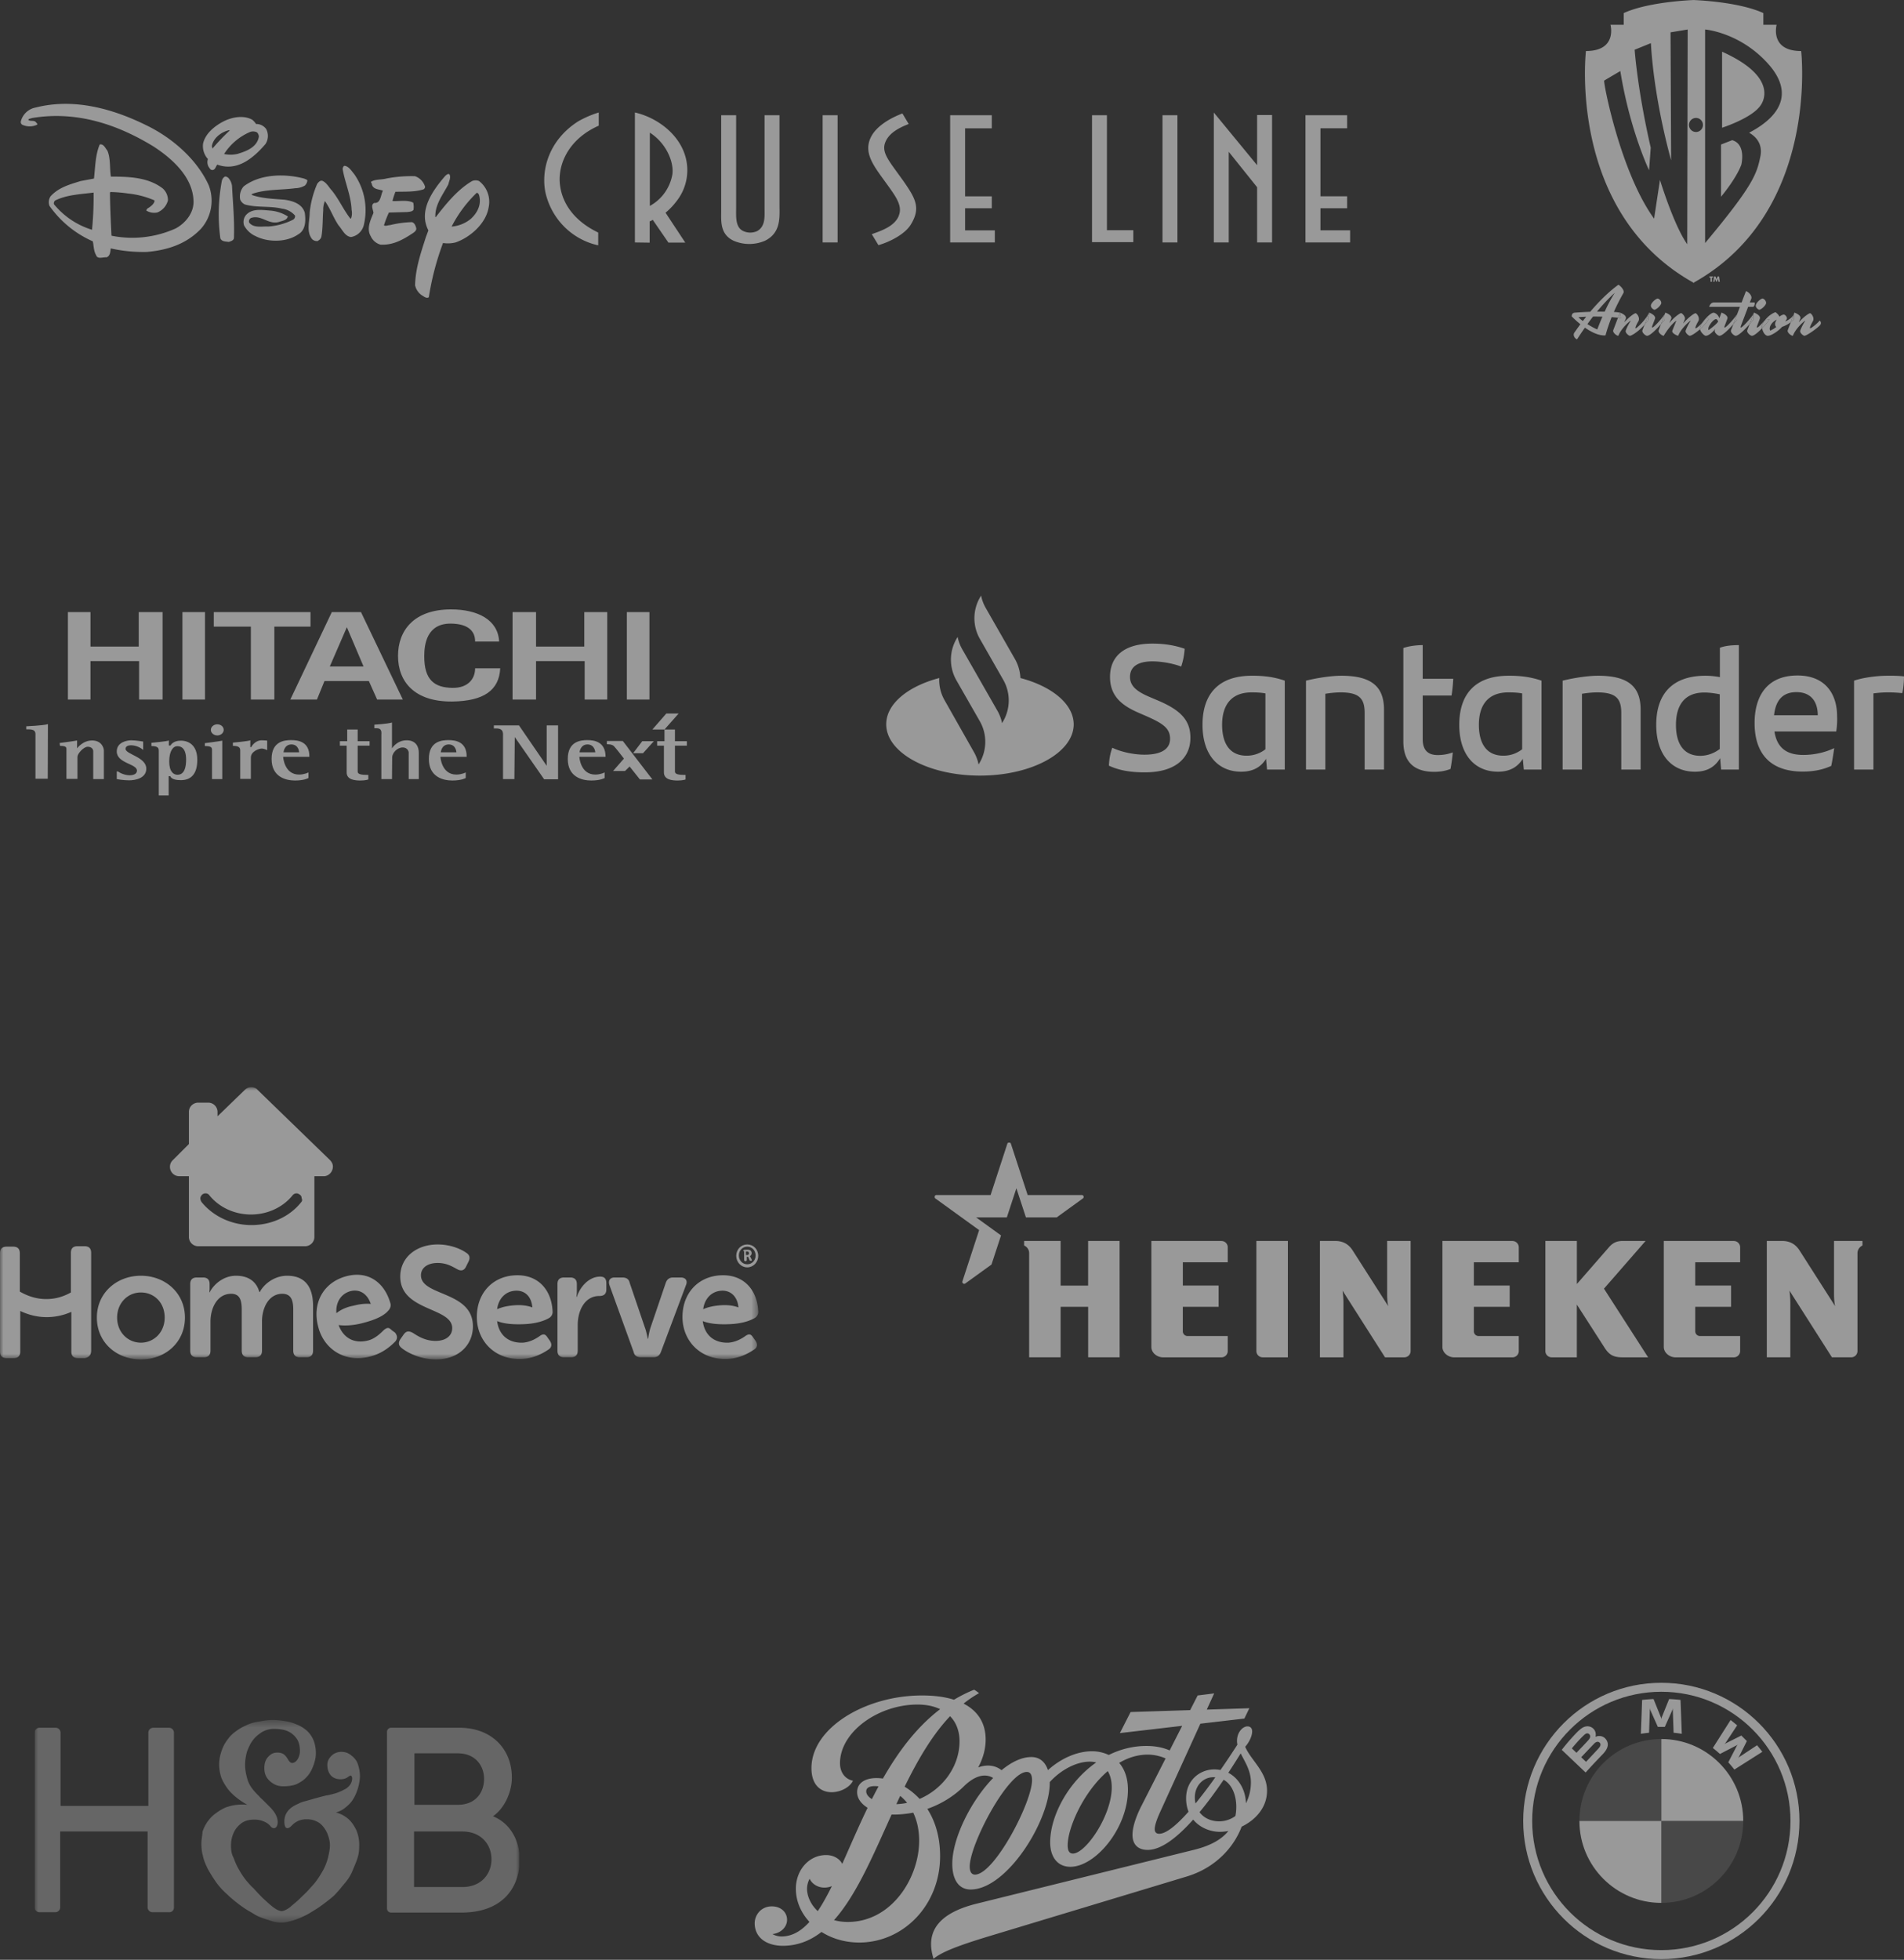 <svg xmlns="http://www.w3.org/2000/svg" fill="none" viewBox="0 0 275 283"><rect x="0" y="0" width="275" height="283" fill="#333333" stroke="none"/><g opacity=".5"><g fill="#fff" clip-path="url(#a)"><path d="M239.951 243C228.933 243 220 251.933 220 262.951s8.933 19.95 19.951 19.95 19.95-8.932 19.95-19.95c0-11.018-8.932-19.951-19.95-19.951Zm18.653 19.951c0 10.301-8.351 18.653-18.653 18.653-10.303 0-18.654-8.352-18.654-18.653 0-10.302 8.352-18.654 18.654-18.654 10.301 0 18.653 8.352 18.653 18.654Z"/><path d="M249.62 254.486c.271.291.662.76.881 1.045l4.04-2.564a26.78 26.78 0 0 0-.764-.948l-2.558 1.692-.175.15.13-.19 1.13-2.255-.799-.799-2.256 1.13-.19.13.152-.174 1.692-2.558a25.328 25.328 0 0 0-.949-.767l-2.564 4.037c.325.249.753.617 1.027.866l2.414-1.252.154-.114-.113.155-1.252 2.416ZM240.453 249.371l1.104-2.473.07-.22-.02.229.116 3.305c.387.036.787.09 1.182.156l-.18-4.894c-.551-.061-1.1-.105-1.649-.128l-1.088 2.699-.038.201-.039-.201-1.086-2.699c-.549.023-1.098.067-1.649.128l-.18 4.894a17 17 0 0 1 1.181-.156l.116-3.305-.019-.229.07.22 1.104 2.473h1.005ZM231.525 253.271c.638-.672.999-1.449.361-2.19-.347-.403-.93-.491-1.413-.292l-.048.018.015-.042c.071-.191.117-.801-.402-1.222a1.205 1.205 0 0 0-.893-.249c-.6.061-1.061.471-2.316 1.87-.379.422-.93 1.089-1.261 1.52l3.448 3.271c1.142-1.265 1.608-1.735 2.509-2.684Zm-4.499-.8c.695-.85 1.433-1.62 1.767-1.925.106-.096.221-.193.36-.23.227-.062.46.098.513.331.053.233-.094.455-.257.638-.367.414-1.714 1.823-1.714 1.823l-.669-.637Zm1.351 1.281s1.311-1.387 1.739-1.83c.17-.176.279-.283.397-.34.151-.074.316-.09.464.009a.409.409 0 0 1 .176.432c-.043.198-.205.387-.339.531l-1.738 1.86-.699-.662Z"/><path d="M251.782 262.951h-11.831V251.12c6.538 0 11.831 5.292 11.831 11.831ZM239.951 262.951v11.831c-6.539 0-11.831-5.293-11.831-11.831h11.831Z"/><path fill-opacity=".2" d="M239.951 251.12v11.831H228.12c0-6.539 5.292-11.831 11.831-11.831ZM251.782 262.951c0 6.538-5.293 11.831-11.831 11.831v-11.831h11.831Z"/></g><path fill="#fff" d="M179.955 260.408c-.044-1.835-.966-3.59-2.545-4.412.609-.925 1.204-1.858 1.784-2.801.597 1.193 1.478 2.482 1.478 4.177a6.686 6.686 0 0 1-.717 3.036Zm-1.526 1.831a3.964 3.964 0 0 1-2.351.766c-1.188 0-2.199-.483-2.827-1.317 1.192-1.436 2.372-3.048 3.483-4.683 1.297.722 1.824 2.389 1.824 3.897 0 .467-.04.914-.129 1.337Zm-5.758-1.811a4.043 4.043 0 0 1-.097-.902c0-1.599 1.148-2.888 2.666-2.888.101 0 .201.003.294.011a70.21 70.21 0 0 1-2.864 3.778m-17.706 7.233c-.52 0-.757-.419-.757-1.185 0-2.477 2.223-7.671 5.791-10.723.394.646.572 1.468.575 2.326.015 4.093-3.769 9.582-5.609 9.582Zm-14.147 3.04c-.503 0-.757-.431-.757-1.165 0-3.199 5.485-13.663 8.244-13.663.519 0 .757.43.757 1.18 0 3.232-5.453 13.648-8.244 13.648Zm-7.997-10.931a9.965 9.965 0 0 0-2.162-1.763c1.876-3.822 3.958-7.433 6.564-10.185.886.906 1.365 2.142 1.365 3.622-.001 3.678-2.449 6.906-5.767 8.326Zm-10.382 17.768a7.076 7.076 0 0 1-1.977-.267c3.25-3.622 5.67-9.423 8.316-15.247 1.111.036 2.178-.099 3.125-.267.527 1.105.853 2.457.853 4.066.001 5.261-3.906 11.715-10.317 11.715Zm-4.329-1.563c-1.042-.97-1.558-2.222-1.546-3.264.009-.519.149-.997.375-1.412.334.727 1.147 1.277 2.134 1.277.37-.001.737-.074 1.079-.215-.668 1.352-1.341 2.573-2.042 3.614Zm7.003-17.298c0-.706.862-.83 1.78-.722-.33.61-.651 1.224-.962 1.843-.52-.319-.818-.714-.818-1.121Zm4.909.655c.365.3.699.637.995 1.005a9.14 9.14 0 0 1-1.555.191c.186-.399.371-.801.56-1.196Zm49.826-7.093c.62-.703 1.006-1.58 1.006-2.227 0-.438-.257-.718-.672-.718-.689 0-1.518.842-1.518 2.111 0 .179.023.355.056.53a120.715 120.715 0 0 1-2.444 3.662 4.672 4.672 0 0 0-.898-.087c-2.002 0-4.064 1.488-4.064 4.177 0 .729.129 1.372.351 1.926-1.715 1.935-3.222 3.188-4.241 3.188-.402 0-.644-.216-.644-.666 0-.483.238-1.249.709-2.314l5.884-12.913 6.354-.742.721-1.492-6.149.199 1.067-2.338-2.384.296-1.083 2.118-8.602.275-1.546 3.04 8.996-1.049-1.808 3.554c-.926-.411-2.046-.646-3.35-.646-1.969 0-3.798.483-5.445 1.301a5.639 5.639 0 0 0-2.444-.535c-2.079 0-4.43.99-6.343 2.725-.387-1.181-1.196-1.891-2.396-1.891-1.398 0-2.883.726-4.305 1.903-.85-.69-2.082-.89-3.374-.403.696-1.289 1.079-2.661 1.079-4.025 0-2.382-1.128-4.133-3.185-5.19a15.685 15.685 0 0 1 2.231-1.509c-.29-.227-.471-.366-.713-.498a20.313 20.313 0 0 0-2.904 1.448c-1.296-.411-2.842-.618-4.61-.618-8.211 0-15.979 4.695-15.979 10.496 0 2.561 1.461 3.474 2.907 3.474 1.349 0 2.67-.75 3.089-1.659-1.176-.239-1.873-1.249-1.873-2.529 0-4.516 5.525-8.47 11.195-8.47 1.269 0 2.368.236 3.27.666-3.443 2.625-6.085 6.2-8.267 10.022a6.14 6.14 0 0 0-.918-.072c-1.631 0-2.807.694-2.807 2.034 0 .91.6 1.692 1.514 2.258-1.345 2.781-2.529 5.565-3.66 8.099-.395-.77-1.289-1.273-2.328-1.273-2.497 0-4.373 2.178-4.373 4.871 0 1.759.721 3.439 1.961 4.783-1.172 1.296-2.453 2.067-3.951 2.102a2.627 2.627 0 0 1-1.389-.347c1.172-.127 2.134-.989 2.106-2.11-.029-1.121-.97-1.915-2.263-1.887-1.583.036-2.441 1.348-2.412 2.497.048 2.131 1.872 3.247 4.252 3.192 2.058-.048 3.826-.774 5.401-1.999 1.493.95 3.362 1.528 5.452 1.528 6.314 0 11.674-5.329 11.674-12.482 0-2.845-.741-5.095-1.844-6.818 2.05-.714 3.849-1.855 5.251-3.231 1.965-1.931 3.427-1.752 4.256-1.229-3.258 3.351-5.903 8.756-5.903 12.391 0 2.25.906 3.714 2.653 3.714 5.244 0 11.502-10.013 11.425-15.514 1.683-1.848 3.934-2.949 5.762-2.949.347 0 .661.04.947.116-4.096 2.868-6.649 7.775-6.649 11.549 0 2.003.991 3.518 2.924 3.518 3.608 0 8.307-5.565 8.307-11.118 0-1.703-.487-2.988-1.264-3.889 1.261-.742 2.646-1.193 4.131-1.193.862 0 1.764.2 2.574.551l-3.613 7.096c-.841 1.732-1.167 3.016-1.167 3.946 0 1.436.845 2.17 2.195 2.17 1.956 0 4.268-1.803 6.571-4.38.995 1.221 2.546 1.767 3.83 1.767.407 0 .825-.04 1.249-.116-.971 1.213-2.586 2.126-4.954 2.713l-31.357 7.767c-4.764 1.177-7.676 3.507-6.271 7.967 1.088-.886 3.045-1.752 8.103-3.28l28.466-8.597c4.164-1.26 6.806-4.216 7.933-7.201 1.942-.929 3.665-2.712 3.665-5.189 0-2.733-2.312-4.365-3.153-6.347Z"/><g clip-path="url(#b)" opacity=".5"><mask id="c" width="70" height="30" x="5" y="248" maskUnits="userSpaceOnUse" style="mask-type:luminance"><path fill="#fff" d="M5 248.425h70v29.15H5v-29.15Z"/></mask><g mask="url(#c)"><path fill="#fff" d="M50.169 262.545c-.483-.374-1.072-.695-1.66-.801.482-.161.963-.375 1.337-.696.483-.375.91-.802 1.179-1.283.267-.429.481-.91.695-1.605.161-.587.267-1.176.267-1.712 0-.534-.106-1.069-.267-1.604-.16-.535-.481-.963-.962-1.338-.43-.375-.91-.535-1.5-.535-.482 0-1.017.215-1.338.535-.428.375-.641.857-.641 1.338 0 .587.16 1.124.481 1.497.321.375.803.588 1.445.588.587 0 .91-.213 1.124-.374.107-.054.213-.16.267-.16.214 0 .268.268.268.375 0 .588-.268 1.069-.856 1.496-.588.322-1.124.589-1.767.75a9.409 9.409 0 0 1-1.177.267l-.642.161c-.374.106-.803.214-1.177.321-.321.106-.589.16-.91.266-.429.108-.856.215-1.231.429-.643.268-1.124.588-1.445.963-.375.427-.588.962-.588 1.605 0 .641.16.962.428.962.267 0 .481-.214.75-.481.533-.535 1.23-.803 2.032-.803.697 0 1.232.16 1.767.482.48.321.856.802 1.177 1.443.267.643.428 1.23.428 1.819 0 .535-.107 1.07-.268 1.765a8.113 8.113 0 0 1-.642 1.713c-.213.373-.535.962-.963 1.55-.321.481-.75.91-1.178 1.391-.374.427-.856.855-1.284 1.284-.428.427-.857.748-1.338 1.175-.427.375-1.016.642-1.284.642-.321 0-.803-.212-1.337-.641-.483-.375-.858-.75-1.339-1.176a24.85 24.85 0 0 1-1.178-1.232c-.16-.16-.267-.32-.428-.427-.318-.325-.621-.665-.909-1.016a11.15 11.15 0 0 1-1.018-1.55c-.32-.537-.535-1.072-.75-1.659-.32-.588-.373-1.176-.373-1.765 0-.643.107-1.23.375-1.819.267-.641.695-1.07 1.177-1.444.482-.321 1.07-.481 1.767-.481.535 0 .908.054 1.283.213.322.107.75.322 1.07.696.161.214.322.321.535.321.322 0 .537-.375.537-.856 0-.909-.59-1.658-1.178-2.246l-1.07-1.07c-.215-.16-.375-.375-.589-.588-.642-.642-1.017-1.124-1.285-1.659-.213-.427-.321-.855-.428-1.337a6.166 6.166 0 0 1-.16-1.39c0-.641.107-1.284.267-1.873.214-.587.481-1.175.803-1.603.374-.535.856-.91 1.337-1.23a3.366 3.366 0 0 1 1.766-.482c.537 0 1.232.053 1.82.267a3.047 3.047 0 0 1 1.445 1.123c.322.428.482 1.07.482 1.819 0 .803-.482 1.713-1.124 1.713-.428 0-.642-.697-.909-.964-.267-.321-.589-.535-1.231-.535-.589 0-.963.214-1.392.695-.32.375-.482.91-.482 1.551 0 .803.267 1.391.803 1.873.536.481 1.125.748 1.927.748.803 0 1.338-.107 1.819-.267.589-.268 1.125-.588 1.552-1.07.375-.375.697-.909.963-1.605.215-.588.375-1.176.375-1.765a5.324 5.324 0 0 0-.268-1.765 4.012 4.012 0 0 0-.962-1.498c-.375-.32-.857-.695-1.553-.962a6.494 6.494 0 0 0-1.711-.481 9.577 9.577 0 0 0-1.82-.16c-.641 0-1.23.106-1.819.212-.75.108-1.285.269-1.766.483-.589.267-1.125.535-1.605.908a4.886 4.886 0 0 0-1.285 1.284c-.375.481-.642 1.016-.856 1.659a5.983 5.983 0 0 0-.322 1.871c0 .643.108 1.284.322 1.925.213.535.535 1.07.962 1.659.429.535.91.962 1.393 1.337.427.32.91.642 1.391.909a6.586 6.586 0 0 0-1.445 0c-.642.054-1.178.214-1.659.375-.515.224-1 .511-1.445.855-.482.321-.856.75-1.177 1.178a5.571 5.571 0 0 0-.75 1.497c0 .481-.16 1.069-.16 1.711 0 .535.053 1.124.213 1.713.108.534.322 1.122.59 1.657.213.482.534.963.855 1.498.322.481.643.962 1.018 1.39.321.375.695.75 1.07 1.07.428.427 1.016.909 1.499 1.284.481.375 1.016.748 1.551 1.07.482.266.964.587 1.392.801.588.267 1.177.429 1.66.589a5.096 5.096 0 0 0 1.712.321c.587 0 1.123-.16 1.712-.321.535-.16 1.07-.375 1.605-.642.483-.213.963-.535 1.499-.856a15.76 15.76 0 0 0 1.391-.962c.429-.322.91-.695 1.338-1.07.428-.428.857-.909 1.231-1.39.321-.375.696-.803.962-1.232.323-.481.537-1.016.75-1.55.215-.482.43-1.016.59-1.605.16-.587.16-1.176.16-1.712 0-.695-.16-1.39-.428-2.031-.375-.75-.75-1.284-1.284-1.713h-.001Zm-25.046 12.89V250.19a.708.708 0 0 0-.697-.695h-2.3a.708.708 0 0 0-.696.695v10.59H8.746v-10.59a.708.708 0 0 0-.696-.695H5.696a.708.708 0 0 0-.696.695v25.245c0 .375.321.696.696.696h2.3a.709.709 0 0 0 .697-.696v-10.964h12.63v10.964c0 .375.32.696.696.696h2.3c.482.053.803-.267.803-.696Zm45.863-6.952c0 2.032-1.391 4.011-4.227 4.011H59.8v-8.023h6.957c2.783 0 4.228 1.925 4.228 4.012h.001Zm-1.07-11.608c0 1.925-1.177 3.744-3.8 3.744h-6.262v-7.434h6.262c2.569 0 3.8 1.818 3.8 3.69Zm1.284 5.401c1.766-1.23 2.73-3.637 2.73-5.562 0-4.279-3.05-7.22-7.546-7.22h-9.9a.591.591 0 0 0-.589.587v25.513c0 .322.267.589.587.589h10.17c5.566 0 8.402-3.209 8.402-7.702-.054-3.422-1.927-5.455-3.854-6.203v-.002Z"/></g></g><g fill="#fff" clip-path="url(#d)"><path d="M237.676 179.196h-3.277c-.79 0-1.395.198-2.02.916l-4.629 5.307v-6.223h-4.548v15.903c.001.24.097.469.267.638.17.169.401.265.641.266h3.636v-7.623l4.008 6.233c.598.931 1.191 1.39 2.554 1.39h3.734l-6.376-9.916 6.01-6.891ZM218.452 179.196h-10.12v15.302c0 .837.826 1.508 1.706 1.508h8.414a.917.917 0 0 0 .642-.266c.171-.17.267-.4.267-.639v-2.173h-5.805a.684.684 0 0 1-.682-.686v-3.535h5.174v-3.07h-5.174v-3.363h6.487v-2.166a.913.913 0 0 0-.909-.905M250.425 179.196h-10.121v15.302c0 .837.827 1.508 1.706 1.508h8.415a.91.91 0 0 0 .909-.905v-2.173h-5.806a.692.692 0 0 1-.681-.686v-3.535h5.175v-3.07h-5.175v-3.363h6.487v-2.166a.908.908 0 0 0-.909-.905M186.01 179.196h-4.548v15.903a.91.91 0 0 0 .91.904h3.635l.003-16.807ZM176.419 179.196h-10.124v15.302c0 .873.834 1.508 1.708 1.508h8.416a.917.917 0 0 0 .641-.267.906.906 0 0 0 .267-.638v-2.173h-5.809a.684.684 0 0 1-.681-.686v-3.535h5.174v-3.07h-5.171v-3.363h6.487v-2.166a.908.908 0 0 0-.908-.905M161.707 179.196h-4.548v6.444h-3.969v-6.444h-5.273v.661a1.195 1.195 0 0 1 .726 1.127V196h4.547v-7.291h3.975V196h4.547l-.005-16.804ZM203.741 179.196v15.903a.904.904 0 0 1-.267.638.914.914 0 0 1-.641.266h-2.789l-6.135-9.631c.084.597.127 1.199.127 1.801v7.83h-3.396v-16.807h2.205c1.125 0 1.943.462 2.531 1.384.501.781 5.139 8.043 5.139 8.043s-.167-.495-.167-1.821v-7.606h3.393ZM269 179.196v.661a1.229 1.229 0 0 0-.721 1.127v14.113a.9.9 0 0 1-.904.903h-2.785l-6.136-9.631c.084.597.127 1.199.127 1.802V196h-3.396v-16.804h2.205c1.123 0 1.943.462 2.531 1.384.501.781 5.138 8.043 5.138 8.043s-.166-.495-.166-1.821v-7.606H269Z"/><path d="M139.451 185.315a.28.28 0 0 1-.169.071.273.273 0 0 1-.177-.051.274.274 0 0 1-.092-.333c.124-.373 2.407-7.371 2.407-7.371l-6.3-4.555a.266.266 0 0 1-.119-.139.273.273 0 0 1 .107-.328.282.282 0 0 1 .179-.043h7.787s2.286-6.991 2.406-7.367a.278.278 0 0 1 .27-.22.271.271 0 0 1 .27.22l2.408 7.366h7.786a.277.277 0 0 1 .29.188.274.274 0 0 1-.124.322l-3.757 2.719h-4.446l-1.378-4.205-1.378 4.205h-4.437l3.598 2.604-1.378 4.205-3.753 2.712Z"/></g><mask id="e" width="110" height="40" x="0" y="157" maskUnits="userSpaceOnUse" style="mask-type:luminance"><path fill="#fff" d="M109.516 157H0v39.24h109.516V157Z"/></mask><g mask="url(#e)"><path fill="#fff" d="M30.273 186.637c-.064 0 0-.255 0-.509v-.7c0-.636-.318-.954-.954-.954h-.89c-.637 0-.955.318-.955.954v9.604c0 .636.318.954.954.954h1.018c.636 0 .954-.318.954-.954v-4.198c0-1.908.954-4.007 2.989-4.007 1.335 0 1.526 1.082 1.526 2.29v5.915c0 .636.318.954.954.954h1.018c.636 0 .954-.318.954-.954v-4.198c0-2.035 1.017-4.007 2.925-4.007 1.336 0 1.59 1.018 1.59 2.29v5.915c0 .636.318.954.954.954h.954c.636 0 .954-.318.954-.954v-6.424c0-3.052-1.399-4.388-3.752-4.388-1.78 0-3.307 1.145-3.943 2.353h-.064c-.445-1.59-1.653-2.353-3.37-2.353-1.845 0-3.244 1.272-3.816 2.417Zm-17.108 8.395v-14.119c0-.636-.318-.954-.954-.954h-1.018c-.636 0-.954.318-.954.954v5.724c-1.144.636-2.29.954-3.561.954-1.336 0-2.608-.382-3.816-1.081v-5.534c0-.636-.318-.954-.954-.954H.954c-.636 0-.954.318-.954.954v14.183c0 .636.318.954.954.954h1.018c.636 0 .954-.318.954-.954v-5.851c1.208.572 2.48.89 3.815.89a8.749 8.749 0 0 0 3.562-.763v5.724c0 .636.318.954.954.954h1.017c.573-.127.89-.445.89-1.081Zm10.62-4.77c0 2.162-1.59 3.625-3.434 3.625s-3.434-1.463-3.434-3.625c0-2.099 1.526-3.625 3.434-3.625 1.908 0 3.435 1.462 3.435 3.625Zm-3.434-6.042c-3.497 0-6.36 2.48-6.36 6.042 0 3.561 2.799 6.042 6.36 6.042 3.562 0 6.36-2.481 6.36-6.042 0-3.562-2.862-6.042-6.36-6.042Zm23.15-10.621c-1.654 2.099-4.325 3.307-7.186 3.307-2.862 0-5.533-1.272-7.187-3.307a1.025 1.025 0 0 1-.19-.572c0-.191.126-.382.254-.509a.723.723 0 0 1 .508-.191c.255 0 .445.127.573.318 1.399 1.717 3.625 2.735 5.978 2.735 2.353 0 4.579-1.018 5.978-2.735a.758.758 0 0 1 .572-.318c.191 0 .319.064.51.191.19.127.254.318.254.509.127.254.063.445-.064.572Zm4.58-5.151c0-.382-.192-.7-.446-.954l-10.43-10.112c-.19-.255-.572-.382-.89-.382-.382 0-.7.127-.954.382l-3.944 3.815v-.636c0-.699-.572-1.335-1.335-1.335h-1.463c-.7 0-1.335.572-1.335 1.335v4.643l-2.354 2.353a1.296 1.296 0 0 0-.381.954c0 .7.572 1.336 1.335 1.336h1.4v8.776c0 .7.572 1.336 1.335 1.336h15.455c.699 0 1.335-.572 1.335-1.336v-8.776h1.463c.636-.064 1.208-.636 1.208-1.399Zm.508 21.178c-.127-1.527.636-2.799 2.035-3.18 1.272-.318 2.417.318 2.926 1.844-.7-.063-1.527 0-2.48.255-1.018.19-1.845.572-2.481 1.081Zm8.459 4.134c.381-.382.381-.891 0-1.336l-.446-.318c-.445-.445-.636-.445-1.144-.063-.446.445-1.273 1.271-2.29 1.526-1.972.509-3.562-.318-4.261-2.226.954.127 2.29.064 3.816-.382 1.653-.445 2.798-1.017 3.37-1.717.255-.254.382-.636.318-.954-.826-3.052-3.18-4.833-6.36-4.006-3.37.89-5.024 3.943-4.07 7.377.827 3.18 3.88 5.215 7.569 4.197 1.717-.445 2.861-1.462 3.498-2.098Zm3.752-9.604c0-1.081.954-1.78 2.417-1.78 1.271 0 2.098.508 2.798.89.445.254.954.318 1.272-.318l.381-.763c.255-.509.191-.954-.318-1.272-.7-.509-2.226-1.208-4.133-1.208-3.053 0-5.406 1.844-5.406 4.642 0 5.024 7.504 4.388 7.504 7.441 0 1.081-.89 1.844-2.416 1.844-1.59 0-2.735-.826-3.244-1.144-.572-.318-.954-.318-1.336.191l-.445.635c-.445.636-.254 1.018.127 1.336.764.636 2.672 1.654 4.961 1.654 3.37 0 5.342-2.163 5.342-4.77 0-5.152-7.504-4.325-7.504-7.378Zm16.09 4.643c-.636-.254-1.526-.382-2.48-.318-1.018.064-1.908.254-2.608.572.191-1.526 1.209-2.607 2.671-2.671 1.336-.063 2.29.827 2.417 2.417Zm2.926.636c-.128-3.18-2.1-5.406-5.343-5.279-3.434.128-5.724 2.735-5.596 6.297.127 3.243 2.607 5.914 6.423 5.787 1.78-.064 3.116-.827 3.88-1.336.508-.318.572-.763.254-1.272l-.318-.445c-.318-.508-.572-.636-1.081-.318-.509.382-1.463.954-2.544 1.018-2.035.063-3.434-1.081-3.689-3.116.954.381 2.226.508 3.816.445 1.717-.064 2.926-.445 3.689-.891.318-.19.509-.508.509-.89Zm7.758-3.243v-.891c0-.636-.254-.954-.89-.954-1.653 0-2.925 1.527-3.37 2.926h-.064s.064-.382.064-.763v-1.082c0-.636-.318-.954-.954-.954h-.89c-.637 0-.955.318-.955.954v9.604c0 .636.318.954.954.954h1.018c.636 0 .954-.318.954-.954v-3.689c0-2.099 1.017-4.198 3.116-4.198.7 0 1.017-.318 1.017-.953Zm11.512-.636c.254-.636-.064-1.082-.763-1.082H97.24c-.572 0-.89.255-1.08.764l-2.163 6.359c-.255.7-.382 1.717-.382 1.717h-.063s-.191-1.081-.445-1.717l-2.163-6.359c-.127-.573-.509-.764-1.08-.764h-1.082c-.7 0-.954.446-.763 1.082l3.498 9.666c.127.573.508.764 1.08.764h1.781c.573 0 .89-.255 1.082-.764l3.625-9.666Zm7.568 3.243c-.636-.254-1.526-.382-2.48-.318-1.018.064-1.908.254-2.608.572.191-1.526 1.208-2.607 2.671-2.671 1.272-.063 2.29.827 2.417 2.417Zm2.862.636c-.127-3.18-2.099-5.406-5.342-5.279-3.435.128-5.724 2.735-5.597 6.297.127 3.243 2.608 5.914 6.423 5.787 1.781-.064 3.117-.827 3.88-1.336.509-.318.572-.763.254-1.272l-.318-.445c-.318-.508-.572-.636-1.081-.318-.509.382-1.463.954-2.544 1.018-2.035.063-3.434-1.081-3.688-3.116.953.381 2.225.508 3.815.445 1.718-.064 2.926-.445 3.689-.891.318-.19.509-.508.509-.89Z"/></g><path fill="#fff" d="M107.925 179.705c.891 0 1.59.699 1.59 1.653 0 .891-.699 1.654-1.59 1.654-.89 0-1.59-.763-1.59-1.654 0-.954.7-1.653 1.59-1.653Zm0 2.862c.7 0 1.209-.573 1.209-1.272 0-.7-.509-1.272-1.209-1.272-.699 0-1.208.572-1.208 1.272 0 .699.509 1.272 1.208 1.272Zm-.572-1.908c0-.128.064-.191.191-.191h.509c.318 0 .508.191.508.509 0 .254-.19.381-.254.445l.064.063.19.382c.064.127 0 .191-.063.191h-.064c-.127 0-.191-.064-.191-.127l-.19-.446h-.191v.446c0 .127-.064.19-.191.19s-.191-.063-.191-.19v-1.272h-.127Zm.572.572c.128 0 .255-.064.255-.254 0-.128-.064-.255-.255-.255h-.19v.509h.19Z"/><g clip-path="url(#f)"><path fill="#fff" d="M147.38 97.908a6.094 6.094 0 0 0-.775-2.713l-4.237-7.41a5.95 5.95 0 0 1-.667-1.785l-.18.31a6.006 6.006 0 0 0 0 5.935l3.389 5.936a6.005 6.005 0 0 1 0 5.935l-.18.31a5.96 5.96 0 0 0-.667-1.785l-3.101-5.425-1.983-3.46a5.95 5.95 0 0 1-.667-1.784l-.18.31a6.017 6.017 0 0 0-.018 5.917l3.407 5.954a6.005 6.005 0 0 1 0 5.935l-.18.31a5.987 5.987 0 0 0-.667-1.785l-4.237-7.483a5.848 5.848 0 0 1-.775-3.222c-4.543 1.201-7.662 3.732-7.662 6.682 0 4.096 6.057 7.41 13.539 7.41 7.482 0 13.539-3.314 13.539-7.41-.018-2.95-3.155-5.48-7.698-6.682Zm12.782 12.654c.054-1.056.198-1.766.487-2.586 1.424.674 3.263 1.002 4.651 1.002 2.362 0 3.696-.765 3.696-2.295 0-1.493-.974-2.184-3.354-3.24l-1.298-.565c-2.397-1.056-4.02-2.421-4.02-5.134 0-2.932 2.001-4.807 6.13-4.807 1.658 0 3.209.237 4.651.746a9.95 9.95 0 0 1-.505 2.568c-1.37-.51-2.993-.747-4.164-.747-2.218 0-3.227.874-3.227 2.24 0 1.329.991 2.112 2.776 2.876l1.37.583c3.227 1.384 4.579 2.859 4.579 5.335 0 2.949-2.217 4.989-6.526 4.989-2.109.018-3.822-.292-5.246-.965Zm25.401-12.272v12.836h-2.56l-.144-1.548c-.703 1.129-1.803 1.858-3.587 1.858-3.354 0-5.589-2.458-5.589-6.774 0-4.515 2.398-7.082 7.103-7.082 1.803-.018 3.317.2 4.777.71Zm-2.794 9.905v-8.066c-.577-.109-1.226-.146-2.001-.146-2.903 0-4.255 1.803-4.255 4.679 0 2.622 1.046 4.461 3.534 4.461a4.356 4.356 0 0 0 2.722-.928Zm17.127-5.699v8.63h-2.795v-8.139c0-2.021-.667-3.004-3.461-3.004-.667 0-1.442.073-2.218.2v10.943h-2.794V98.29c1.785-.437 3.732-.71 5.084-.71 4.669-.018 6.184 1.82 6.184 4.916Zm7.752 6.536a6.14 6.14 0 0 0 2.181-.382 25.8 25.8 0 0 1-.325 2.385c-.757.31-1.568.419-2.361.419-2.722 0-4.453-1.257-4.453-4.388V93.574c.865-.291 1.929-.418 2.794-.418v4.86h4.417c-.054.875-.126 1.676-.252 2.422h-4.165v6.3c0 1.639.811 2.294 2.164 2.294Zm14.999-10.742v12.836h-2.56l-.144-1.548c-.722 1.129-1.803 1.858-3.588 1.858-3.353 0-5.589-2.458-5.589-6.774 0-4.515 2.398-7.082 7.103-7.082 1.803-.018 3.3.2 4.778.71Zm-2.795 9.905v-8.066c-.576-.109-1.225-.146-2.001-.146-2.902 0-4.254 1.803-4.254 4.679 0 2.622 1.045 4.461 3.533 4.461 1.1 0 1.983-.364 2.722-.928Zm17.109-5.699v8.63h-2.794v-8.139c0-2.021-.667-3.004-3.462-3.004-.667 0-1.442.073-2.217.2v10.943h-2.794V98.29c1.784-.437 3.731-.71 5.083-.71 4.688-.018 6.184 1.82 6.184 4.916Zm14.188-9.34v17.97h-2.56l-.144-1.639c-.721 1.202-1.803 1.949-3.642 1.949-3.353 0-5.588-2.458-5.588-6.774 0-4.515 2.397-7.082 7.103-7.082.739 0 1.424.073 2.091.2v-4.242c.829-.31 1.821-.382 2.74-.382Zm-2.758 15.002v-7.902c-.739-.145-1.497-.255-2.236-.255-2.776 0-4.092 1.748-4.092 4.68 0 2.622 1.046 4.46 3.533 4.46 1.1-.018 2.02-.4 2.795-.983Zm16.82-2.531h-8.924c.361 2.295 1.677 3.387 4.164 3.387 1.533 0 3.083-.328 4.471-.983-.108.746-.252 1.73-.432 2.567-1.28.583-2.614.819-4.129.819-4.687 0-6.94-2.621-6.94-7.009 0-3.824 1.748-6.865 6.201-6.865 3.984 0 5.715 2.64 5.715 5.881a10.99 10.99 0 0 1-.126 2.203Zm-8.978-2.348h6.31c0-2.112-1.118-3.332-3.047-3.332-1.983-.018-3.029 1.147-3.263 3.332ZM275 97.671c0 .856-.108 1.875-.252 2.421a18.947 18.947 0 0 0-2.11-.109c-.685 0-1.37.055-2.055.146v10.997h-2.794V98.29c1.19-.419 3.209-.71 4.777-.71.866-.018 1.839.018 2.434.09Z"/></g><path fill="#fff" d="M9.808 101.015V88.389h3.26v4.978h6.97v-4.978h3.446v12.626H20.09v-5.548h-7.023v5.548h-3.26ZM29.609 101.015h-3.26V88.389h3.26v12.626ZM30.852 88.389h13.994v2.1h-5.221v10.526h-3.392V90.489h-5.354v-2.1h-.027ZM41.934 101.015l5.99-12.626h4.214l6.042 12.626h-3.71l-1.193-2.67h-6.413l-1.087 2.67h-3.843Zm10.575-4.77-2.412-5.678-2.465 5.678h4.877ZM74.03 101.015V88.389h3.392v4.978h6.97v-4.978h3.313v12.626h-3.26v-5.548h-7.023v5.548h-3.393ZM93.8 101.015h-3.26V88.389h3.26v12.626ZM68.619 92.64c.026-1.322-.795-2.566-3.498-2.592-3.499-.026-3.843 3.034-3.843 4.667-.027 3.526 1.51 4.563 4.028 4.615 2.465.052 3.34-1.504 3.313-2.826h3.63c-.158 3.163-2.358 4.744-6.943 4.796-5.46.052-7.818-2.878-7.818-6.585 0-3.682 2.306-6.715 7.66-6.715 3.816 0 6.784 1.478 6.943 4.64h-3.472ZM6.896 112.448H5.12v-6.17c0-.389.133-.959-.98-.959h-.345v-.441s2.465-.104 3.127-.311l-.026 7.881ZM74.296 112.5h-1.643v-6.17c0-.389.132-1.141-.98-1.141h-.345v-.441h3.63l4.002 5.833v-5.833h1.644v7.778h-2.015l-4.24-6.093-.053 6.067ZM56.616 112.5h-1.537v-6.378c0-.285.133-.959-.663-.959h-.344v-.519s1.881-.103 2.544-.311v3.734s.69-1.167 2.12-1.167c1.431 0 1.75 1.063 1.75 1.763v3.837h-1.458v-3.863s-.08-.7-.875-.7-1.51.804-1.51 1.426c0 .648-.027 3.137-.027 3.137ZM8.668 107.704l-.053-.415s2.253-.285 2.518-.363v1.141s.795-1.141 2.173-1.141c1.378 0 1.696 1.089 1.696 1.452v4.122h-1.537v-4.044c0-.208-.185-.623-.795-.623-.61 0-1.484 1.011-1.484 1.452v3.189h-1.59v-4.2c0-.311.053-.57-.928-.57ZM20.68 108.3v-1.219s-1.086-.181-1.722-.181c-.636 0-2.094.285-2.094 1.607 0 1.737 2.916 1.763 2.916 2.774 0 .856-1.644.882-2.73.13-.08-.052-.186 0-.186 0v1.089s.901.181 1.776.181 2.491-.285 2.491-1.685c0-1.685-2.995-2.074-2.995-2.852-.026-.803 1.723-.622 2.545.156ZM22.93 108.404c0-.337-.079-.674-1.06-.674v-.467s2.306-.207 2.518-.337v.726h.239s.318-.7 1.484-.7 2.385.674 2.385 2.774-.954 2.93-2.385 2.93c-1.431 0-1.51-.571-1.51-.571h-.24v2.774h-1.43v-6.455Zm1.511 1.555c0 1.504.637 1.919 1.193 1.919.583 0 1.246-.363 1.246-2.204 0-1.841-.928-1.918-1.246-1.918-.636-.026-1.193.7-1.193 2.203ZM30.619 108.326c0-.337-.026-.596-1.034-.596v-.415s2.253-.285 2.518-.363v5.548H30.62v-4.174ZM32.31 105.396c0 .441-.424.804-.927.804-.504 0-.928-.363-.928-.804 0-.44.424-.803.928-.803.53 0 .927.363.927.803ZM34.695 112.474v-4.096c0-.337-.08-.674-1.06-.674v-.467s2.306-.207 2.518-.337v.985h.133s.477-.985 1.537-.985c.45 0 .768.052.768.052v1.374s-.424-.233-.795-.233c-.37 0-1.563.388-1.563 1.296v3.085h-1.538ZM87.651 107.004v.466s.716-.026 1.007.259c.292.286 1.458 1.815 1.458 1.815l-1.564 1.789h1.723l.663-.648 1.484 1.867h1.802l-4.267-5.548h-2.306ZM43.202 108.637h-2.253s.08-1.141 1.166-1.141c1.06.026 1.087 1.141 1.087 1.141Zm-1.14-1.763c-.954 0-2.836.156-2.836 2.722 0 2.593 2.04 3.111 3.392 3.111 1.352 0 1.935-.363 1.935-.363v-.803s-.583.311-1.351.311c-2.174 0-2.306-2.567-2.306-2.567h3.79c.026-2.204-1.644-2.411-2.624-2.411ZM65.917 108.637h-2.253s.08-1.141 1.166-1.141c1.06.026 1.087 1.141 1.087 1.141Zm-1.14-1.763c-.954 0-2.836.156-2.836 2.722 0 2.593 2.041 3.111 3.393 3.111 1.351 0 1.934-.363 1.934-.363v-.803s-.583.311-1.351.311c-2.174 0-2.306-2.567-2.306-2.567h3.79c.026-2.204-1.643-2.411-2.624-2.411ZM85.98 108.637h-2.279s.106-1.141 1.166-1.141c1.06.026 1.113 1.141 1.113 1.141Zm-1.14-1.763c-.954 0-2.835.156-2.835 2.722 0 2.593 2.04 3.111 3.392 3.111 1.352 0 1.935-.363 1.935-.363v-.803s-.583.311-1.352.311c-2.173 0-2.305-2.567-2.305-2.567h3.79c0-2.204-1.67-2.411-2.624-2.411ZM49.09 107.678v-.648h1.06v-1.686h1.51v1.686h1.723v.648H51.66v3.733c0 .389.478.493 1.538.493v.648s-.345.156-1.14.156c-.795 0-1.988-.104-1.988-1.167v-3.863h-.98ZM94.913 107.678v-.648h1.06v-1.686h1.51v1.686h1.723v.648h-1.723v3.733c0 .389.477.493 1.537.493v.648s-.344.156-1.14.156c-.794 0-1.987-.104-1.987-1.167v-3.863h-.98ZM91.44 108.767l1.326-1.737h1.67l-1.564 1.737H91.44ZM96.237 103.037h1.776l-2.04 2.307h-1.75l2.014-2.307Z"/><g fill="#fff" clip-path="url(#g)"><path d="M244.548 40.794v.064l.056-.032.056.032v-.064C262.87 30.6 260.146 7.37 260.146 7.37c-4.584 0-3.543-3.793-3.543-3.793h-1.916v-1.69C251.413.394 246.065.068 244.66.006V0l-.005.001c-1.405.062-6.86.392-10.133 1.886v1.69h-1.917s1.041 3.792-3.543 3.792c0 0-2.724 23.231 15.486 33.424m1.725-36.533s4.926.39 8.992 4.829c4.065 4.439 1.656 7.839-2.625 10.07-.061.03 2.13.93 1.613 3.443-.516 2.511-1.01 4.157-7.98 12.494V4.26Zm-1.318 12.77c.267 0 .524.107.713.297a1.019 1.019 0 0 1-.001 1.436 1.003 1.003 0 0 1-1.426 0 1.018 1.018 0 0 1 .001-1.436c.189-.19.445-.297.713-.297Zm-13.254-5.39c.177-.12 2.327-1.38 2.327-1.38 1.359 8.487 4.15 14.325 4.15 14.325l.242-3.26c-1.936-8.425-2.323-14.142-2.323-14.142l2.345-.953c.494 8.532 2.925 16.913 2.925 16.913l-.086-18.472 2.474-.411-.064 31.01c-1.958-2.772-3.937-9.29-3.937-9.29l-.848 5.596c-4.88-6.723-7.382-19.817-7.205-19.936"/><path d="M254.254 15.26c.024-.034 3.183-3.875-5.529-7.795v10.979s4.26-1.364 5.529-3.183Zm-4.066 4.981-1.613.629v7.535s2.151-2.534 2.926-4.612c0 0 .752-2.945-1.313-3.552Zm-16.219 24.902a10.224 10.224 0 0 0-.873-.1c.41-.94.873-1.838 1.373-2.718.196-.34-.286-.942-.713-1.211-1.444 1.05-2.826 2.431-4.082 3.912-.776.027-1.534.071-2.157.117-.375.026-.481.197-.517.538.398.402.818.783 1.257 1.14-.286.394-.571.789-.838 1.174-.285.324-.027.88.365 1.005.363-.571.74-1.134 1.132-1.686.953.664 2.023 1.184 2.968 1.121.247-.895.545-1.776.891-2.638.32.025.626.052.914.084l.28-.738Zm-5.356 1.21a4.41 4.41 0 0 1-.633-.547c.348-.036.722-.054 1.114-.072l-.481.62Zm2.085 1.221c-.374-.162-.909-.44-1.425-.772.267-.368.534-.735.819-1.094.446 0 .901.009 1.355.018-.267.61-.508 1.229-.749 1.848Zm1.07-2.567a23.507 23.507 0 0 0-1.114 0c.811-.986 1.666-1.91 2.567-2.718a22.18 22.18 0 0 0-1.453 2.718ZM236.26 47.404c-.062 0-.054-.09-.018-.207.089-.27.25-.565.393-.807.293-.512-.241-1.157-.402-1.157-.178 0-.963.556-1.64 1.318l.223-.511c.16-.413-.418-.754-.846-.897l.143.789a19.047 19.047 0 0 0-.423-.051l-.683 1.8c-.125.333.49.808.73.808l.143-.305c.455-.88 1.382-1.74 1.667-1.884a7.464 7.464 0 0 0-.731 1.417c-.125.35.454.772.588.772.259 0 1.242-.613 2.113-1.584l.667-1.759c-.439 1.013-1.79 2.258-1.924 2.258Z"/><path d="m233.969 45.142-.28.74c.146.015.289.031.423.05l-.143-.79Zm4.492-1.121c-.08.296.16.592.499.718.454-.144.9-.655.971-.915.063-.225-.142-.628-.508-.718-.4.098-.882.628-.962.915Zm.196 3.275c-.116 0-.009-.251.036-.36l.339-.897c.151-.385-.42-.753-.847-.897.106.207-.169.53-.071 1.005a7.33 7.33 0 0 1-.598.758l-.294.777c-.125.331.445.807.669.807.396 0 1.241-.804 2.002-1.67l.555-1.466c-.451.72-1.605 1.943-1.791 1.943Z"/><path d="m238.185 45.143-.002.002-.667 1.76c.216-.239.415-.492.597-.758-.098-.475.179-.798.072-1.004Zm7.37 2.018a3.76 3.76 0 0 1 .331-.58c-.441.492-.868.823-.973.823-.062 0-.053-.09-.017-.207a4.46 4.46 0 0 1 .392-.807c.293-.512-.241-1.158-.401-1.158-.197 0-1.079.638-1.792 1.49l.241-.593c.151-.412-.419-.915-.517-.915-.188 0-1.043.592-1.72 1.454l.276-.629c.16-.412-.419-.753-.847-.896l-.08.21.009-.013v.807c-.183.229-.371.453-.565.673l-.326.861c-.125.333.49.808.731.808.525-.888 1.247-1.794 1.827-2.189l-.58 1.435c-.151.368.686.745.847.745.374-.978 1.497-2.018 1.81-2.18a7.386 7.386 0 0 0-.732 1.418c-.124.349.455.77.589.77.196 0 .81-.353 1.475-.947a.579.579 0 0 1 .022-.38Z"/><path d="m240.457 45.34-.008.013-.556 1.467c.197-.225.389-.452.564-.673v-.807Zm8.654 1.956c-.116 0-.009-.251.036-.36l.338-.897c.152-.385-.418-.753-.847-.897l-.311.817c-.134-.476-.571-.799-.847-.799-.301 0-1.071.654-1.594 1.421.123-.136.246-.285.364-.443.214-.278.419-.466.518.01a7.818 7.818 0 0 1-1.235 1.393c.111.467.645.948.833.948.392 0 .945-.467 1.372-.978l-.062.17c-.125.332.446.808.668.808.397 0 1.244-.805 2.005-1.671l.561-1.477c-.446.719-1.612 1.955-1.799 1.955Zm-2.353.367c-.054-.134 0-.412.116-.61.294-.53.722-.969.989-.969.107 0 .25.225.295.332-.161.36-1.239 1.176-1.4 1.247"/><path d="M246.767 46.147c-.098-.475-.303-.287-.516-.008a7.165 7.165 0 0 1-.365.443 3.848 3.848 0 0 0-.331.58.585.585 0 0 0-.022.379c.422-.378.864-.85 1.234-1.394Zm4.688 1.149c-.116 0-.01-.251.035-.36l.998-2.628h.714c.151 0 .302-.431.231-.628h-.704l.214-.547c.151-.386-.339-.951-.766-1.095l-.633 1.642h-4.002c-.401 0-.606.367-.678.628h4.439l-.393 1.033.001-.002v.808c-.175.22-.366.447-.562.67l-.329.864c-.125.332.445.808.669.808.395 0 1.241-.803 2.001-1.67l.556-1.466c-.451.72-1.605 1.943-1.791 1.943Z"/><path d="M250.911 45.34v.002l-.562 1.476c.196-.224.387-.451.563-.67v-.808h-.001Zm2.691-1.32c-.08.297.161.593.499.719.455-.144.901-.655.972-.915.063-.225-.143-.628-.508-.718-.401.098-.883.628-.963.915Zm.945 2.854c.082-.218.218-.442.385-.655h-.001c-.277.305-.945 1.077-1.132 1.077-.116 0-.009-.251.035-.36l.339-.897c.152-.385-.419-.753-.847-.897l-.08.211.009-.013v.807c-.183.229-.371.453-.564.673l-.327.861c-.125.332.445.808.668.808.307 0 .883-.482 1.48-1.1a1.072 1.072 0 0 1 .035-.515Z"/><path d="m253.255 45.34-.009.013-.556 1.467c.197-.225.389-.452.565-.673v-.807Zm4.598 1.076.205-.322c.143-.216-.223-.754-.508-.664-.201.066-.388.17-.552.304-.054-.197-.277-.448-.553-.654-.5.153-1.104.615-1.513 1.139l.667-.072c-.344.43-.707.844-1.088 1.241.074.524.421 1.101.82 1.101.499 0 1.551-.7 2.059-1.292a4.17 4.17 0 0 0 1.259-.674l.412-1.089c-.213.444-.8.815-1.208.982Zm-1.292.79c-.348.287-.651.422-.864.538-.143-.144-.143-.574.187-.995.213-.279.463-.458.73-.593-.151.233-.231.467-.231.61 0 .234.062.368.178.44Z"/><path d="M254.932 46.219a2.564 2.564 0 0 0-.385.655 1.059 1.059 0 0 0-.035.514c.38-.397.743-.81 1.087-1.24l-.667.071Zm7.894.072c-.419.503-1.23 1.112-1.363 1.112-.063 0-.054-.09-.018-.206.089-.269.25-.565.392-.807.294-.512-.241-1.158-.401-1.158-.179 0-.963.556-1.64 1.319l.223-.512c.16-.412-.419-.753-.847-.897l-.111.292.04-.095v.773c-.138.15-.289.288-.452.41l-.44 1.16c-.124.331.491.807.732.807l.142-.305c.454-.88 1.381-1.74 1.667-1.884a7.335 7.335 0 0 0-.731 1.418c-.125.35.454.77.588.77.321 0 1.738-.986 2.228-1.488.267-.279.169-.548-.009-.71Z"/><path d="M259.101 46.111v-.771l-.039.094-.412 1.09c.17-.134.326-.272.451-.413Zm-11.845-5.428v-.597h.163v-.169h-.523v.169h.163v.596h.197Zm.667-.356-.154-.41h-.194l-.129.765h.196l.064-.44h.002l.174.44h.079l.182-.44h.002l.055.44h.198l-.115-.764h-.196l-.163.409h-.001Z"/></g><g fill="#fff" clip-path="url(#h)"><path d="M55.026 35.329c1.751.086 3.21-.739 4.585-1.65.255-.172.608-.419.492-.794-.115-.376-.237-.69-.608-.807-1.07.03-2.134.175-3.174.431-.285 0-.608.185-.863.031.194-.632.432-1.249.711-1.847l2.651-.074c.322-.05.663-.03.9-.308a2.75 2.75 0 0 0-.036-1.046c-.815-.431-1.989-.191-2.9-.228L56.685 29c.12-.442.262-.878.426-1.305 1.459-.037 2.736.049 4.043-.345a.416.416 0 0 0 .237-.394 2.315 2.315 0 0 0-.548-.936 2.276 2.276 0 0 0-.911-.578 19.07 19.07 0 0 0-4.159.344c-.699.191-1.55.068-2.177.462-.048.135.122.21.104.326.17.825 1.052.727 1.611.967-.353.616-.286 1.847-1.27 1.767-.56.295-.122.997-.104 1.447-.407.997-1.034 2.253-.39 3.355.137.303.34.571.592.784.252.213.55.366.868.447M33.054 34.935c.267-.105.644-.173.73-.517.103-2.494-.14-5.036-.274-7.585a2.13 2.13 0 0 0-.535-1.151c-.152-.105-.335-.259-.542-.154-.19.137-.328.337-.389.566a26.18 26.18 0 0 0-.219 8.324c.22.498.779.443 1.216.517M45.925 34.763a.9.9 0 0 0 .492-.567c.22-1.231.17-2.635.268-3.835-.02-.454.064-.907.243-1.324.797 1.114 1.216 2.407 1.982 3.522.547.615.906 1.563 1.788 1.668a2.28 2.28 0 0 0 1.143-.55c.323-.289.559-.664.68-1.081.32-1.27.364-2.595.128-3.884a9.091 9.091 0 0 0-1.495-3.578c-.39-.45-.779-1.14-1.411-1.188-.2.086-.219.289-.255.461.34 1.977 1.216 3.854 1.295 5.917.087.41.058.837-.085 1.231h-.104c-1.003-1.293-1.611-2.721-2.632-4.008-.444-.462-.748-1.12-1.344-1.41-.34-.154-.608.154-.797.394a14.04 14.04 0 0 0-1.088 4.113c0 1.342-.541 2.783.359 3.903a1.03 1.03 0 0 0 .833.259M36.805 34.036c1.781.985 4.554.997 6.25-.185 1.119-.615 1.119-2.031.967-3.115-.359-1.305-1.733-1.718-2.87-1.89-1.63-.135-3.295-.172-4.773-.69a.105.105 0 0 1 .003-.125.103.103 0 0 1 .034-.028c1.903-.69 4.195-.548 6.232-.825a2.848 2.848 0 0 0 1.374-.376c.212-.192.344-.458.37-.745-.097-.166-.267-.166-.407-.252-2.833-.776-6.45-.69-8.791 1.114a2.208 2.208 0 0 0-.493 1.927c.135.29.362.526.645.671 1.678.499 3.684.191 5.38.616.73.082 1.402.438 1.885.997a.586.586 0 0 1-.267.585 9.399 9.399 0 0 1-3.606.997c-.9-.049-2.085.259-2.748-.566a.542.542 0 0 1 .268-.671c1.495-.517 2.565 1.065 4.097.554.438-.154 1.083-.21 1.217-.776a5.617 5.617 0 0 0-2.627-.85c-1.216-.098-2.566-.307-3.417.653a1.566 1.566 0 0 0-.267 1.515 3.533 3.533 0 0 0 1.544 1.477M13.914 36.893c-.39-.585-.359-1.361-.51-2.044a15.08 15.08 0 0 1-6.251-5.11 1.514 1.514 0 0 1 .152-1.392c1.173-1.293 2.784-1.717 4.347-2.204l1.921-.357c.189-1.637.189-3.423.833-4.925.56-.123.815.548 1.1.893.493 1.12.31 2.598.511 3.749 2.651 0 5.4.105 7.473 1.7a2.246 2.246 0 0 1 .766 1.735 2.595 2.595 0 0 1-.561 1.056 2.554 2.554 0 0 1-.971.687 2.148 2.148 0 0 1-1.593-.277.618.618 0 0 1 .37-.413c.341-.24.834-.616.815-1.053a13.001 13.001 0 0 0-3.818-.997 21.062 21.062 0 0 0-2.547-.215l-.067.086c0 2.08.219 6.224.219 6.224 3.123.629 6.362.263 9.272-1.047 1.52-.825 2.735-2.407 2.565-4.18-.206-3.33-3.088-5.91-5.74-7.64-5.143-3.159-11.113-5.221-17.607-4.119-.176.086-.413.068-.51.24.267.308.845 0 1.118.376.085.104.256.209.152.345a2.533 2.533 0 0 1-2.14 0 .455.455 0 0 1-.188-.536c.137-.494.41-.94.787-1.283a2.68 2.68 0 0 1 1.34-.663c5.57-1.422 11.224.216 15.979 2.561 3.648 1.755 7.296 4.864 9.016 8.663.409 1.053.518 2.2.318 3.313a6.107 6.107 0 0 1-1.455 2.985c-2.122 2.216-4.864 3.078-7.812 3.33a21.452 21.452 0 0 1-5.199-.51c-.079.48-.067 1.083-.608 1.286-.51-.049-1.216.296-1.495-.24m-.609-3.694c.177-1.798.254-3.604.232-5.411-1.922.24-3.904.314-5.57 1.151a.536.536 0 0 0-.152.536 11.45 11.45 0 0 0 5.533 3.694M30.336 24.358a1.36 1.36 0 0 1-.304-1.391 2.779 2.779 0 0 1-.705-2.204c.291-1.429 1.629-2.525 2.85-3.177 1.223-.653 2.956-1.016 4.257-.296.211.177.396.385.547.616.284-.008.566.055.82.181.256.127.477.314.645.545a2.146 2.146 0 0 1-.103 2.167c-1.77 2.063-4.11 4.008-6.962 2.974-.225.259-.255.69-.644.776a.462.462 0 0 1-.426-.191m4.092-2.167c1.216-.363 2.748-.96 2.985-2.463a.935.935 0 0 0-.267-.615 1.263 1.263 0 0 0-1.003-.056 8.331 8.331 0 0 0-3.752 3.183 4.47 4.47 0 0 0 2.074-.05m-3.752-.738a30.615 30.615 0 0 1 2.463-2.58v-.086c-1.107.222-2.36 1.102-2.548 2.321l.085.345ZM59.951 41.16c.067-2.463.852-4.698 1.563-6.933l.359-.96c-1.466-2.808.559-5.695 2.432-7.863.182-.153.37-.357.608-.24.255.5-.067.98-.152 1.447-.779 1.496-1.934 2.888-1.885 4.71l.049.05c1.495-1.922 3.161-4.003 5.265-5.228a1.288 1.288 0 0 1 1.003 0 3.759 3.759 0 0 1 1.245 1.713c.244.68.289 1.417.13 2.123-.39 2.32-2.682 4.31-4.755 5.024a4.476 4.476 0 0 1-1.825.086 39.794 39.794 0 0 0-2.054 7.837c-.377.228-.718-.135-1.04-.308a2.348 2.348 0 0 1-.949-1.459m8.02-9.524c1.003-.893 1.63-2.149 1.216-3.503-.067-.142-.152-.296-.34-.277a18.337 18.337 0 0 0-3.612 4.863 4.992 4.992 0 0 0 2.736-1.083ZM106.323 29.868c0 1.342-.164 2.955 1.04 3.503a2.407 2.407 0 0 0 1.994 0c1.216-.69 1.07-2.093 1.07-3.318V16.638h2.159v13.045c0 1.638.243 3.922-2.08 5.073a5.719 5.719 0 0 1-4.566 0c-1.963-.941-1.775-2.832-1.775-4.26V16.638h2.158v13.23ZM118.818 17.26v-.622h2.158v18.37h-2.158V17.26ZM129.823 31.118c.516-1.318-.329-2.561-1.338-3.99l-1.149-1.588c-1.532-2.124-2.596-3.854-1.447-5.929.93-1.631 3.04-2.696 4.45-3.226l.906 1.52c-1.477.58-2.924 1.343-3.417 2.747-.407 1.126.274 2.191 1.314 3.638l1.307 1.804c1.775 2.555 2.572 3.916 1.125 6.292-.821 1.404-3.01 2.53-4.7 3.017l-.961-1.588c1.447-.511 3.308-1.152 3.91-2.672M143.247 30.071h-3.855v3.19h4.293v1.748H137.234V16.638h6.013v1.89h-3.855v9.82h3.855v1.723ZM188.555 16.638v18.371H195v-1.755h-4.286v-3.183h3.854v-1.724h-3.854v-9.82h3.854v-1.89h-6.013ZM167.901 17.26v-.622h2.159v18.37h-2.159V17.26ZM181.569 29.061v-2.025l-4.098-5.116v13.089h-2.158v-18.76l6.256 7.604v-7.24h2.159v18.396h-2.159V29.06ZM86.478 18.146c-3.976 1.76-5.672 4.974-5.648 7.819.055 2.684 1.538 5.67 5.57 7.616v1.846a9.948 9.948 0 0 1-4.917-2.702 10.145 10.145 0 0 1-2.708-4.956c-.657-3.263.523-7.567 4.742-10.25a14.844 14.844 0 0 1 2.961-1.275v1.902ZM91.701 35.009V16.244c2.736.615 5.794 2.58 7.023 5.578a7.23 7.23 0 0 1 .479 3.73 7.194 7.194 0 0 1-1.458 3.46 10.073 10.073 0 0 1-1.618 1.706l2.846 4.31H96.54l-2.268-3.294a1.209 1.209 0 0 1-.438.227v3.079l-2.134-.031Zm2.159-5.276A6.372 6.372 0 0 0 96 27.839a6.468 6.468 0 0 0 1.111-2.65c.25-1.748-.845-4.494-3.252-6.033v10.577ZM163.688 33.242v1.724h-5.964V16.638h2.152v16.604h3.812Z"/></g></g><defs><clipPath id="a"><path fill="#fff" d="M220 243h40v40h-40z"/></clipPath><clipPath id="b"><path fill="#fff" d="M5 248h70v30H5z"/></clipPath><clipPath id="d"><path fill="#fff" d="M135 165h134v31H135z"/></clipPath><clipPath id="f"><path fill="#fff" d="M128 86h147v26H128z"/></clipPath><clipPath id="g"><path fill="#fff" d="M227 0h36v49h-36z"/></clipPath><clipPath id="h"><path fill="#fff" d="M3 15h192v28H3z"/></clipPath></defs></svg>